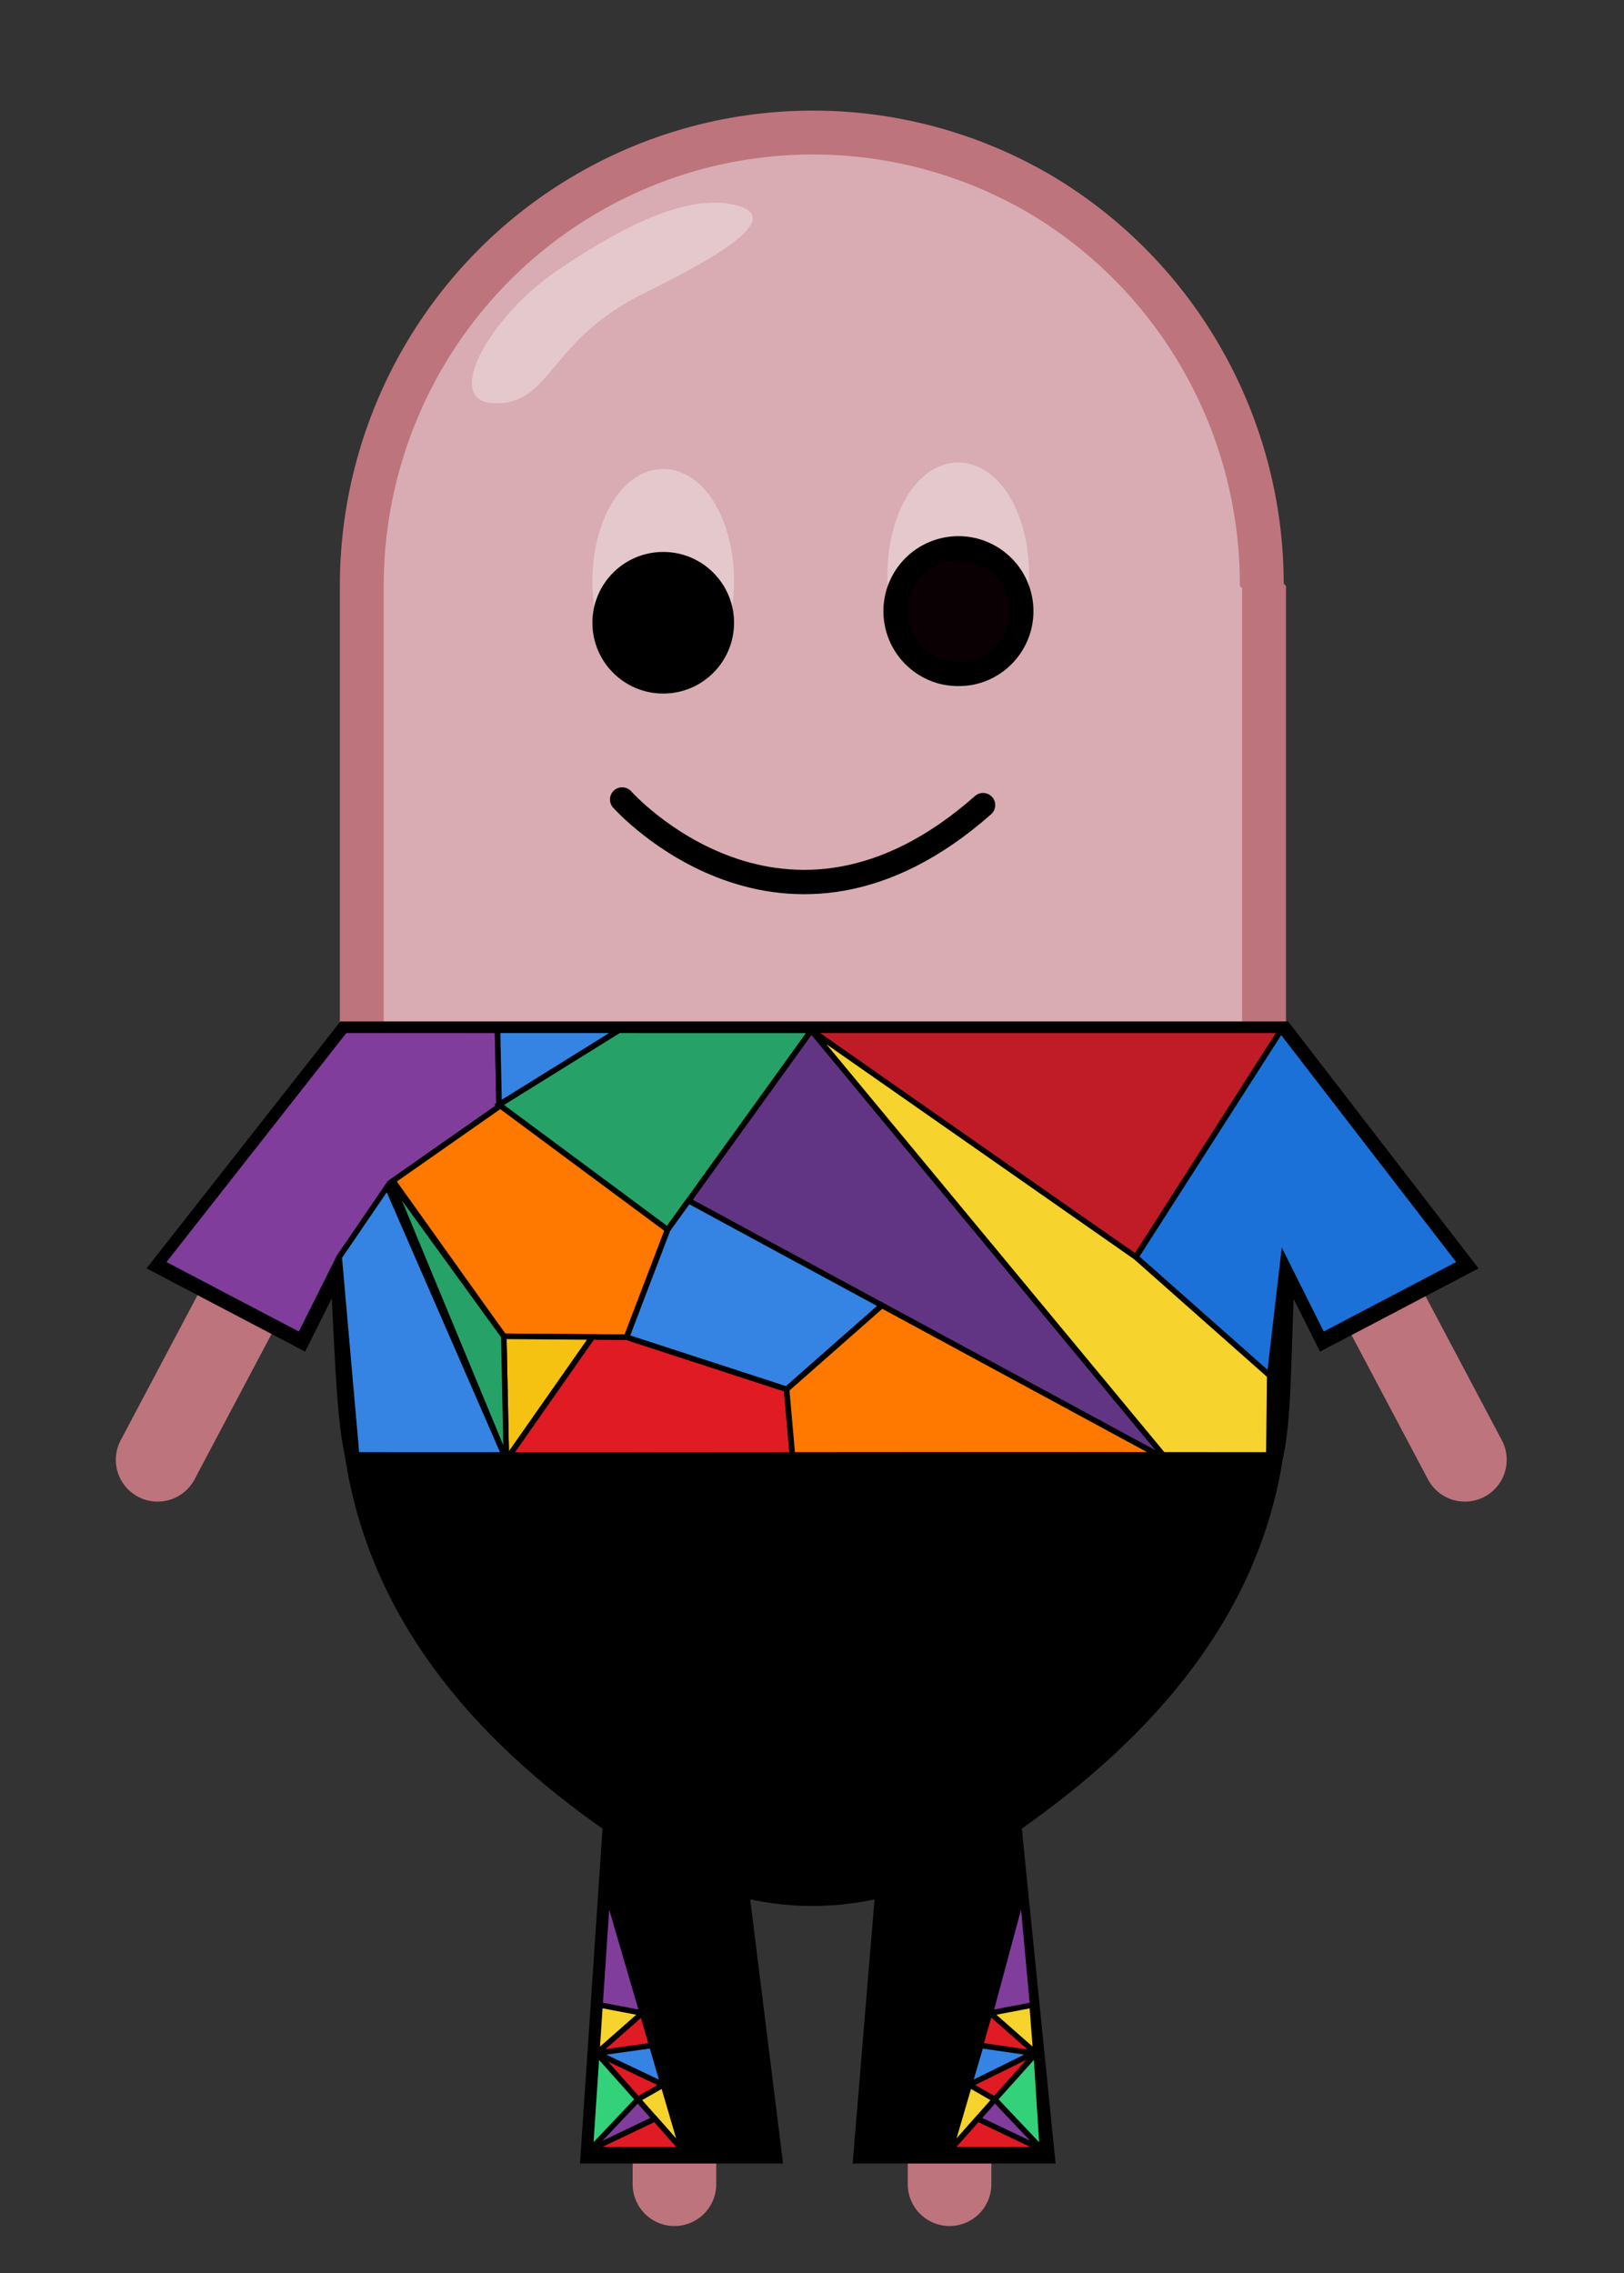 <?xml version="1.0" encoding="UTF-8" standalone="no"?>
<svg
   xmlns:dc="http://purl.org/dc/elements/1.1/"
   xmlns:cc="http://creativecommons.org/ns#"
   xmlns:rdf="http://www.w3.org/1999/02/22-rdf-syntax-ns#"
   xmlns:svg="http://www.w3.org/2000/svg"
   xmlns="http://www.w3.org/2000/svg"
   xmlns:sodipodi="http://sodipodi.sourceforge.net/DTD/sodipodi-0.dtd"
   xmlns:inkscape="http://www.inkscape.org/namespaces/inkscape"
   width="293.694"
   height="411.1"
   viewBox="0 0 77.707 108.77"
   version="1.1"
   id="svg8"
   inkscape:version="1.0 (4035a4fb49, 2020-05-01)"
   sodipodi:docname="original.svg"
   inkscape:export-filename="C:\Users\johan\Bohne.png"
   inkscape:export-xdpi="300"
   inkscape:export-ydpi="300">
  <rect x="0" y="0" width="77.707" height="108.77" fill="#333333" stroke="none"/>
  <defs
     id="defs2" />
  <sodipodi:namedview
     inkscape:guide-bbox="true"
     showguides="true"
     id="base"
     pagecolor="#ffffff"
     bordercolor="#666666"
     borderopacity="1.0"
     inkscape:pageopacity="0.0"
     inkscape:pageshadow="2"
     inkscape:zoom="2.0000001"
     inkscape:cx="39.627265"
     inkscape:cy="202.49001"
     inkscape:document-units="mm"
     inkscape:current-layer="layer3"
     inkscape:document-rotation="0"
     showgrid="false"
     inkscape:snap-smooth-nodes="true"
     inkscape:object-paths="true"
     inkscape:snap-nodes="true"
     inkscape:window-width="1920"
     inkscape:window-height="1017"
     inkscape:window-x="-8"
     inkscape:window-y="-8"
     inkscape:window-maximized="1"
     lock-margins="false"
     fit-margin-top="20"
     fit-margin-left="20"
     fit-margin-right="20"
     fit-margin-bottom="20"
     units="px"
     inkscape:snap-object-midpoints="true">
    <sodipodi:guide
       id="guide899"
       orientation="0,-1"
       position="7.541,38.92" />
    <sodipodi:guide
       position="38.82,102.43"
       orientation="1,0"
       id="guide881" />
    <sodipodi:guide
       id="guide884"
       orientation="0,-1"
       position="38.82,59.472" />
  </sodipodi:namedview>
  <g
     inkscape:label="Body"
     inkscape:groupmode="layer"
     id="layer1"
     style="display:inline"
     transform="translate(-38.136,-44.878)">
    <path
       sodipodi:nodetypes="ccc"
       id="path72"
       d="m 55.976,95.281 -5.149,9.723 -5.149,9.723"
       style="fill:#be747c;stroke:#be747c;stroke-width:4;stroke-linecap:round;stroke-linejoin:miter;stroke-miterlimit:4;stroke-dasharray:none;stroke-opacity:1" />
    <path
       style="fill:#be747c;stroke:#be747c;stroke-width:4;stroke-linecap:round;stroke-linejoin:miter;stroke-miterlimit:4;stroke-dasharray:none;stroke-opacity:1"
       d="m 97.932,95.281 5.149,9.723 5.149,9.723"
       id="path897"
       sodipodi:nodetypes="ccc" />
    <path
       id="path903"
       d="m 70.408,131.121 v 18.268"
       style="fill:none;stroke:#be747c;stroke-width:4;stroke-linecap:round;stroke-linejoin:miter;stroke-miterlimit:4;stroke-dasharray:none;stroke-opacity:1" />
    <path
       style="fill:none;stroke:#be747c;stroke-width:4;stroke-linecap:round;stroke-linejoin:miter;stroke-miterlimit:4;stroke-dasharray:none;stroke-opacity:1"
       d="m 83.571,131.121 v 18.268"
       id="path905" />
    <path
       d="M 66.295,54.094 C 59.585,57.96 55.447,65.139 55.447,72.912 v 37.725 c -1.26e-4,7.705 4.067,14.832 10.684,18.724 6.676,3.926 14.932,3.962 21.641,0.095 6.71,-3.867 10.848,-11.046 10.848,-18.819 V 72.912 h -0.108 C 98.535,65.229 94.512,58.107 87.936,54.189 81.26,50.263 73.004,50.227 66.295,54.094 Z"
       style="fill:#d8acb2;stroke:#be747c;stroke-width:2.099;stroke-linecap:round;stroke-linejoin:bevel;stroke-miterlimit:4;stroke-dasharray:none;stroke-opacity:1"
       id="path1031"
       sodipodi:nodetypes="cccssccccc" />
    <path
       sodipodi:nodetypes="sssss"
       d="m 68.584,59.1 c -4.216,2.213 -4.137,5.204 -6.849,5.069 -2.436,-0.121 -0.148,-4.19 3.137,-6.4 3.442,-2.315 6.368,-3.649 8.551,-3.052 2.817,0.771 -3.336,3.593 -4.838,4.382 z"
       style="fill:#e5c8cb;fill-opacity:1;stroke:none;stroke-width:0.335;stroke-linecap:round;stroke-linejoin:bevel;stroke-miterlimit:4;stroke-dasharray:none;stroke-opacity:1"
       id="path1061" />
  </g>
  <g
     style="display:inline"
     inkscape:groupmode="layer"
     id="layer4"
     inkscape:label="Face">
    <g
       style="display:inline"
       transform="translate(-41.279,-41.35)"
       id="g1049">
      <path
         style="fill:none;stroke:#000000;stroke-width:1.165;stroke-linecap:round;stroke-linejoin:miter;stroke-miterlimit:4;stroke-dasharray:none;stroke-opacity:1"
         d="m 71.048,79.603 c 0,0 7.724,8.706 17.27,0.27"
         id="path1033" />
      <g
         id="g1047">
        <g
           id="g1039">
          <ellipse
             cy="69.163"
             cx="73.014"
             id="ellipse1035"
             style="fill:#e5c8cb;fill-opacity:1;stroke:#e5c8cb;stroke-width:1.459;stroke-linecap:round;stroke-linejoin:bevel;stroke-miterlimit:4;stroke-dasharray:none;stroke-opacity:1"
             rx="2.659"
             ry="4.644" />
          <circle
             style="fill:#000000;fill-opacity:1;stroke:#000000;stroke-width:1.165;stroke-linecap:round;stroke-linejoin:bevel;stroke-miterlimit:4;stroke-dasharray:none;stroke-opacity:1"
             id="circle1037"
             cx="73.014"
             cy="71.147"
             r="2.806" />
        </g>
        <g
           id="g1045">
          <ellipse
             ry="4.644"
             rx="2.659"
             style="fill:#e5c8cb;fill-opacity:1;stroke:#e5c8cb;stroke-width:1.459;stroke-linecap:round;stroke-linejoin:bevel;stroke-miterlimit:4;stroke-dasharray:none;stroke-opacity:1"
             id="ellipse1041"
             cx="87.131"
             cy="68.854" />
          <circle
             style="fill:#0a0003;fill-opacity:1;stroke:#000000;stroke-width:1.165;stroke-linecap:round;stroke-linejoin:bevel;stroke-miterlimit:4;stroke-dasharray:none;stroke-opacity:1"
             id="circle1043"
             cx="87.139"
             cy="70.593"
             r="3.007" />
        </g>
      </g>
    </g>
  </g>
  <g
     inkscape:groupmode="layer"
     id="layer2"
     inkscape:label="Shirt"
     style="display:inline"
     transform="translate(-38.136,-44.878)">
    <g
       id="g974"
       style="display:inline"
       transform="translate(-1.2708333e-6)">
      <path
         id="path887"
         style="fill:#f6f5f4;stroke:#000000;stroke-width:3.78;stroke-linecap:butt;stroke-linejoin:miter;stroke-miterlimit:4;stroke-dasharray:none;stroke-opacity:1"
         d="m 62.381,186.322 -33.035,42.072 24.924,13.082 7.072,-14.143 c 1.018,13.196 1.033,29.994 3.227,36.666 h 82.154 82.731 c 2.194,-6.672 1.634,-23.47 2.652,-36.666 l 7.07,14.143 24.926,-13.082 -32.439,-42.072 h -84.94 z"
         transform="matrix(0.265,0,0,0.265,38.136,44.878)"
         sodipodi:nodetypes="ccccccccccccc" />
      <g
         id="g956">
        <path
           sodipodi:nodetypes="cccccccc"
           id="path912"
           d="m 54.641,94.176 -8.741,11.132 6.594,3.461 1.871,-3.742 2.572,-3.648 5.079,-3.555 -0.075,-3.648 z"
           style="fill:#813d9c;fill-opacity:1;stroke:#000000;stroke-width:0.265px;stroke-linecap:butt;stroke-linejoin:miter;stroke-opacity:1" />
        <path
           sodipodi:nodetypes="cccccc"
           id="path914"
           d="m 62.018,97.824 -5.079,3.555 5.305,7.438 5.874,0.045 1.964,-5.145 -8.065,-5.983"
           style="fill:#ff7800;stroke:#000000;stroke-width:0.265px;stroke-linecap:butt;stroke-linejoin:miter;stroke-opacity:1" />
        <path
           sodipodi:nodetypes="cccc"
           id="path916"
           d="m 76.957,94.176 -5.875,8.154 22.901,12.398 z"
           style="fill:#613583;stroke:#000000;stroke-width:0.265px;stroke-linecap:butt;stroke-linejoin:miter;stroke-opacity:1" />
        <path
           id="path918"
           d="m 67.743,94.176 -5.727,3.559 8.065,5.983 6.875,-9.541 z"
           style="fill:#26a269;stroke:#000000;stroke-width:0.265px;stroke-linecap:butt;stroke-linejoin:miter;stroke-opacity:1" />
        <path
           id="path920"
           d="m 61.943,94.176 0.073,3.559 5.727,-3.559 h -5.8"
           style="fill:#3584e4;stroke:#000000;stroke-width:0.265px;stroke-linecap:butt;stroke-linejoin:miter;stroke-opacity:1" />
        <path
           id="path922"
           d="m 99.43,94.176 -6.945,10.851 -7.951,-5.519 -7.577,-5.332 22.474,-9.2e-5"
           style="fill:#c01c28;stroke:#000000;stroke-width:0.265px;stroke-linecap:butt;stroke-linejoin:miter;stroke-opacity:1" />
        <path
           sodipodi:nodetypes="ccccccc"
           id="path924"
           d="m 92.485,105.027 6.404,5.669 0.658,-5.669 1.871,3.742 6.595,-3.461 -8.583,-11.132 z"
           style="fill:#1c71d8;stroke:#000000;stroke-width:0.265px;stroke-linecap:butt;stroke-linejoin:miter;stroke-opacity:1" />
        <path
           id="path928"
           d="m 62.243,108.817 0.121,5.911 4.116,-5.878 z"
           style="fill:#f5c211;stroke:#000000;stroke-width:0.265px;stroke-linecap:butt;stroke-linejoin:miter;stroke-opacity:1" />
        <path
           sodipodi:nodetypes="cccccc"
           id="path930"
           d="m 93.982,114.728 h 4.864 l 0.044,-4.032 -6.404,-5.669 -15.529,-10.851 z"
           style="fill:#f6d32d;stroke:#000000;stroke-width:0.265px;stroke-linecap:butt;stroke-linejoin:miter;stroke-opacity:1" />
        <path
           id="path932"
           d="m 68.117,108.863 7.656,2.492 4.561,-4.015 -9.253,-5.01 -1,1.387 z"
           style="fill:#3584e4;stroke:#000000;stroke-width:0.265px;stroke-linecap:butt;stroke-linejoin:miter;stroke-opacity:1" />
        <path
           id="path934"
           d="m 66.48,108.85 -4.116,5.878 h 13.707 l -0.298,-3.373 -7.656,-2.492 z"
           style="fill:#e01b24;stroke:#000000;stroke-width:0.265px;stroke-linecap:butt;stroke-linejoin:miter;stroke-opacity:1" />
        <path
           id="path936"
           d="m 80.335,107.34 -4.561,4.015 0.298,3.373 H 93.982 Z"
           style="fill:#ff7800;stroke:#000000;stroke-width:0.265px;stroke-linecap:butt;stroke-linejoin:miter;stroke-opacity:1" />
        <path
           sodipodi:nodetypes="ccccc"
           id="path938"
           d="m 56.667,101.654 -2.301,3.373 0.854,9.701 h 7.144 z"
           style="fill:#3584e4;stroke:#000000;stroke-width:0.265px;stroke-linecap:butt;stroke-linejoin:miter;stroke-opacity:1" />
        <path
           sodipodi:nodetypes="cccc"
           id="path940"
           d="m 56.815,101.331 5.428,7.487 0.121,5.911 z"
           style="fill:#26a269;stroke:#000000;stroke-width:0.265px;stroke-linecap:butt;stroke-linejoin:miter;stroke-opacity:1" />
      </g>
    </g>
  </g>
  <g
     style="display:inline"
     inkscape:groupmode="layer"
     id="layer3"
     inkscape:label="Pants"
     transform="translate(-38.136,-44.878)">
    <g
       id="g1065"
       style="display:inline"
       transform="translate(-1.2708333e-6)">
      <path
         id="path993"
         style="fill:#000000;stroke:#000000;stroke-width:3.78;stroke-linecap:butt;stroke-linejoin:miter;stroke-miterlimit:4;stroke-dasharray:none;stroke-opacity:1"
         d="M 64.381,264.088 C 68.848,290.527 85.553,311.763 110.75,329.25 l -4,59.5 h 32.5 l -6,-48.25 c 9.05,2.336 17.969,2.331 26.758,0 l -4,48.25 h 32.5 l -6,-59.5 c 25.197,-17.487 42.62,-38.723 47.088,-65.162 -77.374,-0.088 -77.304,0.074 -165.215,0 z"
         transform="matrix(0.265,0,0,0.265,38.136,44.878)"
         sodipodi:nodetypes="ccccccccccc" />
      <g
         id="g1026">
        <path
           style="fill:#e01b24;stroke:#000000;stroke-width:0.265px;stroke-linecap:butt;stroke-linejoin:miter;stroke-opacity:1"
           d="m 67.203,135.496 -0.823,12.239 h 4.403 z"
           id="path1000" />
        <path
           id="path1004"
           d="m 66.381,147.735 0.31,-4.618 4.092,4.618 z"
           style="fill:#813d9c;stroke:#000000;stroke-width:0.265px;stroke-linecap:butt;stroke-linejoin:miter;stroke-opacity:1" />
        <path
           id="path1006"
           d="m 67.203,135.496 1.668,5.703 -2.18,1.918 z"
           style="fill:#f6d32d;stroke:#000000;stroke-width:0.265px;stroke-linecap:butt;stroke-linejoin:miter;stroke-opacity:1" />
        <path
           id="path1008"
           d="m 66.691,143.117 3.184,1.514 -0.55,-1.88 z"
           style="fill:#3584e4;stroke:#000000;stroke-width:0.265px;stroke-linecap:butt;stroke-linejoin:miter;stroke-opacity:1" />
        <path
           id="path1010"
           d="m 69.875,144.631 -1.217,0.699 2.125,2.405 z"
           style="fill:#f6d32d;stroke:#000000;stroke-width:0.265px;stroke-linecap:butt;stroke-linejoin:miter;stroke-opacity:1" />
        <path
           id="path1012"
           d="m 67.203,135.496 -0.357,5.317 2.025,0.386 z"
           style="fill:#813d9c;stroke:#000000;stroke-width:0.265px;stroke-linecap:butt;stroke-linejoin:miter;stroke-opacity:1" />
        <path
           id="path1014"
           d="m 66.381,147.735 3.093,-1.478 1.309,1.478 z"
           style="fill:#e01b24;stroke:#000000;stroke-width:0.265px;stroke-linecap:butt;stroke-linejoin:miter;stroke-opacity:1" />
        <path
           id="path1016"
           d="m 68.658,145.33 -2.278,2.405 0.31,-4.618 z"
           style="fill:#33d17a;stroke:#000000;stroke-width:0.265px;stroke-linecap:butt;stroke-linejoin:miter;stroke-opacity:1" />
      </g>
      <g
         id="g1044"
         transform="matrix(-1,0,0,1,154.393,3.5375e-6)">
        <path
           id="path1028"
           d="m 67.261,135.496 -0.881,12.239 h 4.403 z"
           style="fill:#e01b24;stroke:#000000;stroke-width:0.265px;stroke-linecap:butt;stroke-linejoin:miter;stroke-opacity:1"
           sodipodi:nodetypes="cccc" />
        <path
           style="fill:#813d9c;stroke:#000000;stroke-width:0.265px;stroke-linecap:butt;stroke-linejoin:miter;stroke-opacity:1"
           d="m 66.381,147.735 0.31,-4.618 4.092,4.618 z"
           id="path1030" />
        <path
           style="fill:#f6d32d;stroke:#000000;stroke-width:0.265px;stroke-linecap:butt;stroke-linejoin:miter;stroke-opacity:1"
           d="m 67.278,135.496 1.594,5.703 -2.18,1.918 z"
           id="path1032"
           sodipodi:nodetypes="cccc" />
        <path
           style="fill:#3584e4;stroke:#000000;stroke-width:0.265px;stroke-linecap:butt;stroke-linejoin:miter;stroke-opacity:1"
           d="m 66.807,143.117 3.069,1.514 -0.55,-1.88 z"
           id="path1034"
           sodipodi:nodetypes="cccc" />
        <path
           style="fill:#f6d32d;stroke:#000000;stroke-width:0.265px;stroke-linecap:butt;stroke-linejoin:miter;stroke-opacity:1"
           d="m 69.875,144.631 -1.217,0.699 2.125,2.405 z"
           id="path1036" />
        <path
           style="fill:#813d9c;stroke:#000000;stroke-width:0.265px;stroke-linecap:butt;stroke-linejoin:miter;stroke-opacity:1"
           d="m 67.336,135.496 -0.49,5.317 2.025,0.386 z"
           id="path1038"
           sodipodi:nodetypes="cccc" />
        <path
           style="fill:#e01b24;stroke:#000000;stroke-width:0.265px;stroke-linecap:butt;stroke-linejoin:miter;stroke-opacity:1"
           d="m 66.381,147.735 3.093,-1.478 1.309,1.478 z"
           id="path1040" />
        <path
           style="fill:#33d17a;stroke:#000000;stroke-width:0.265px;stroke-linecap:butt;stroke-linejoin:miter;stroke-opacity:1"
           d="m 68.658,145.33 -2.278,2.405 0.294,-4.618 z"
           id="path1042"
           sodipodi:nodetypes="cccc" />
      </g>
    </g>
  </g>
  <g
     style="display:inline"
     inkscape:label="Hat"
     id="layer5"
     inkscape:groupmode="layer" />
</svg>
